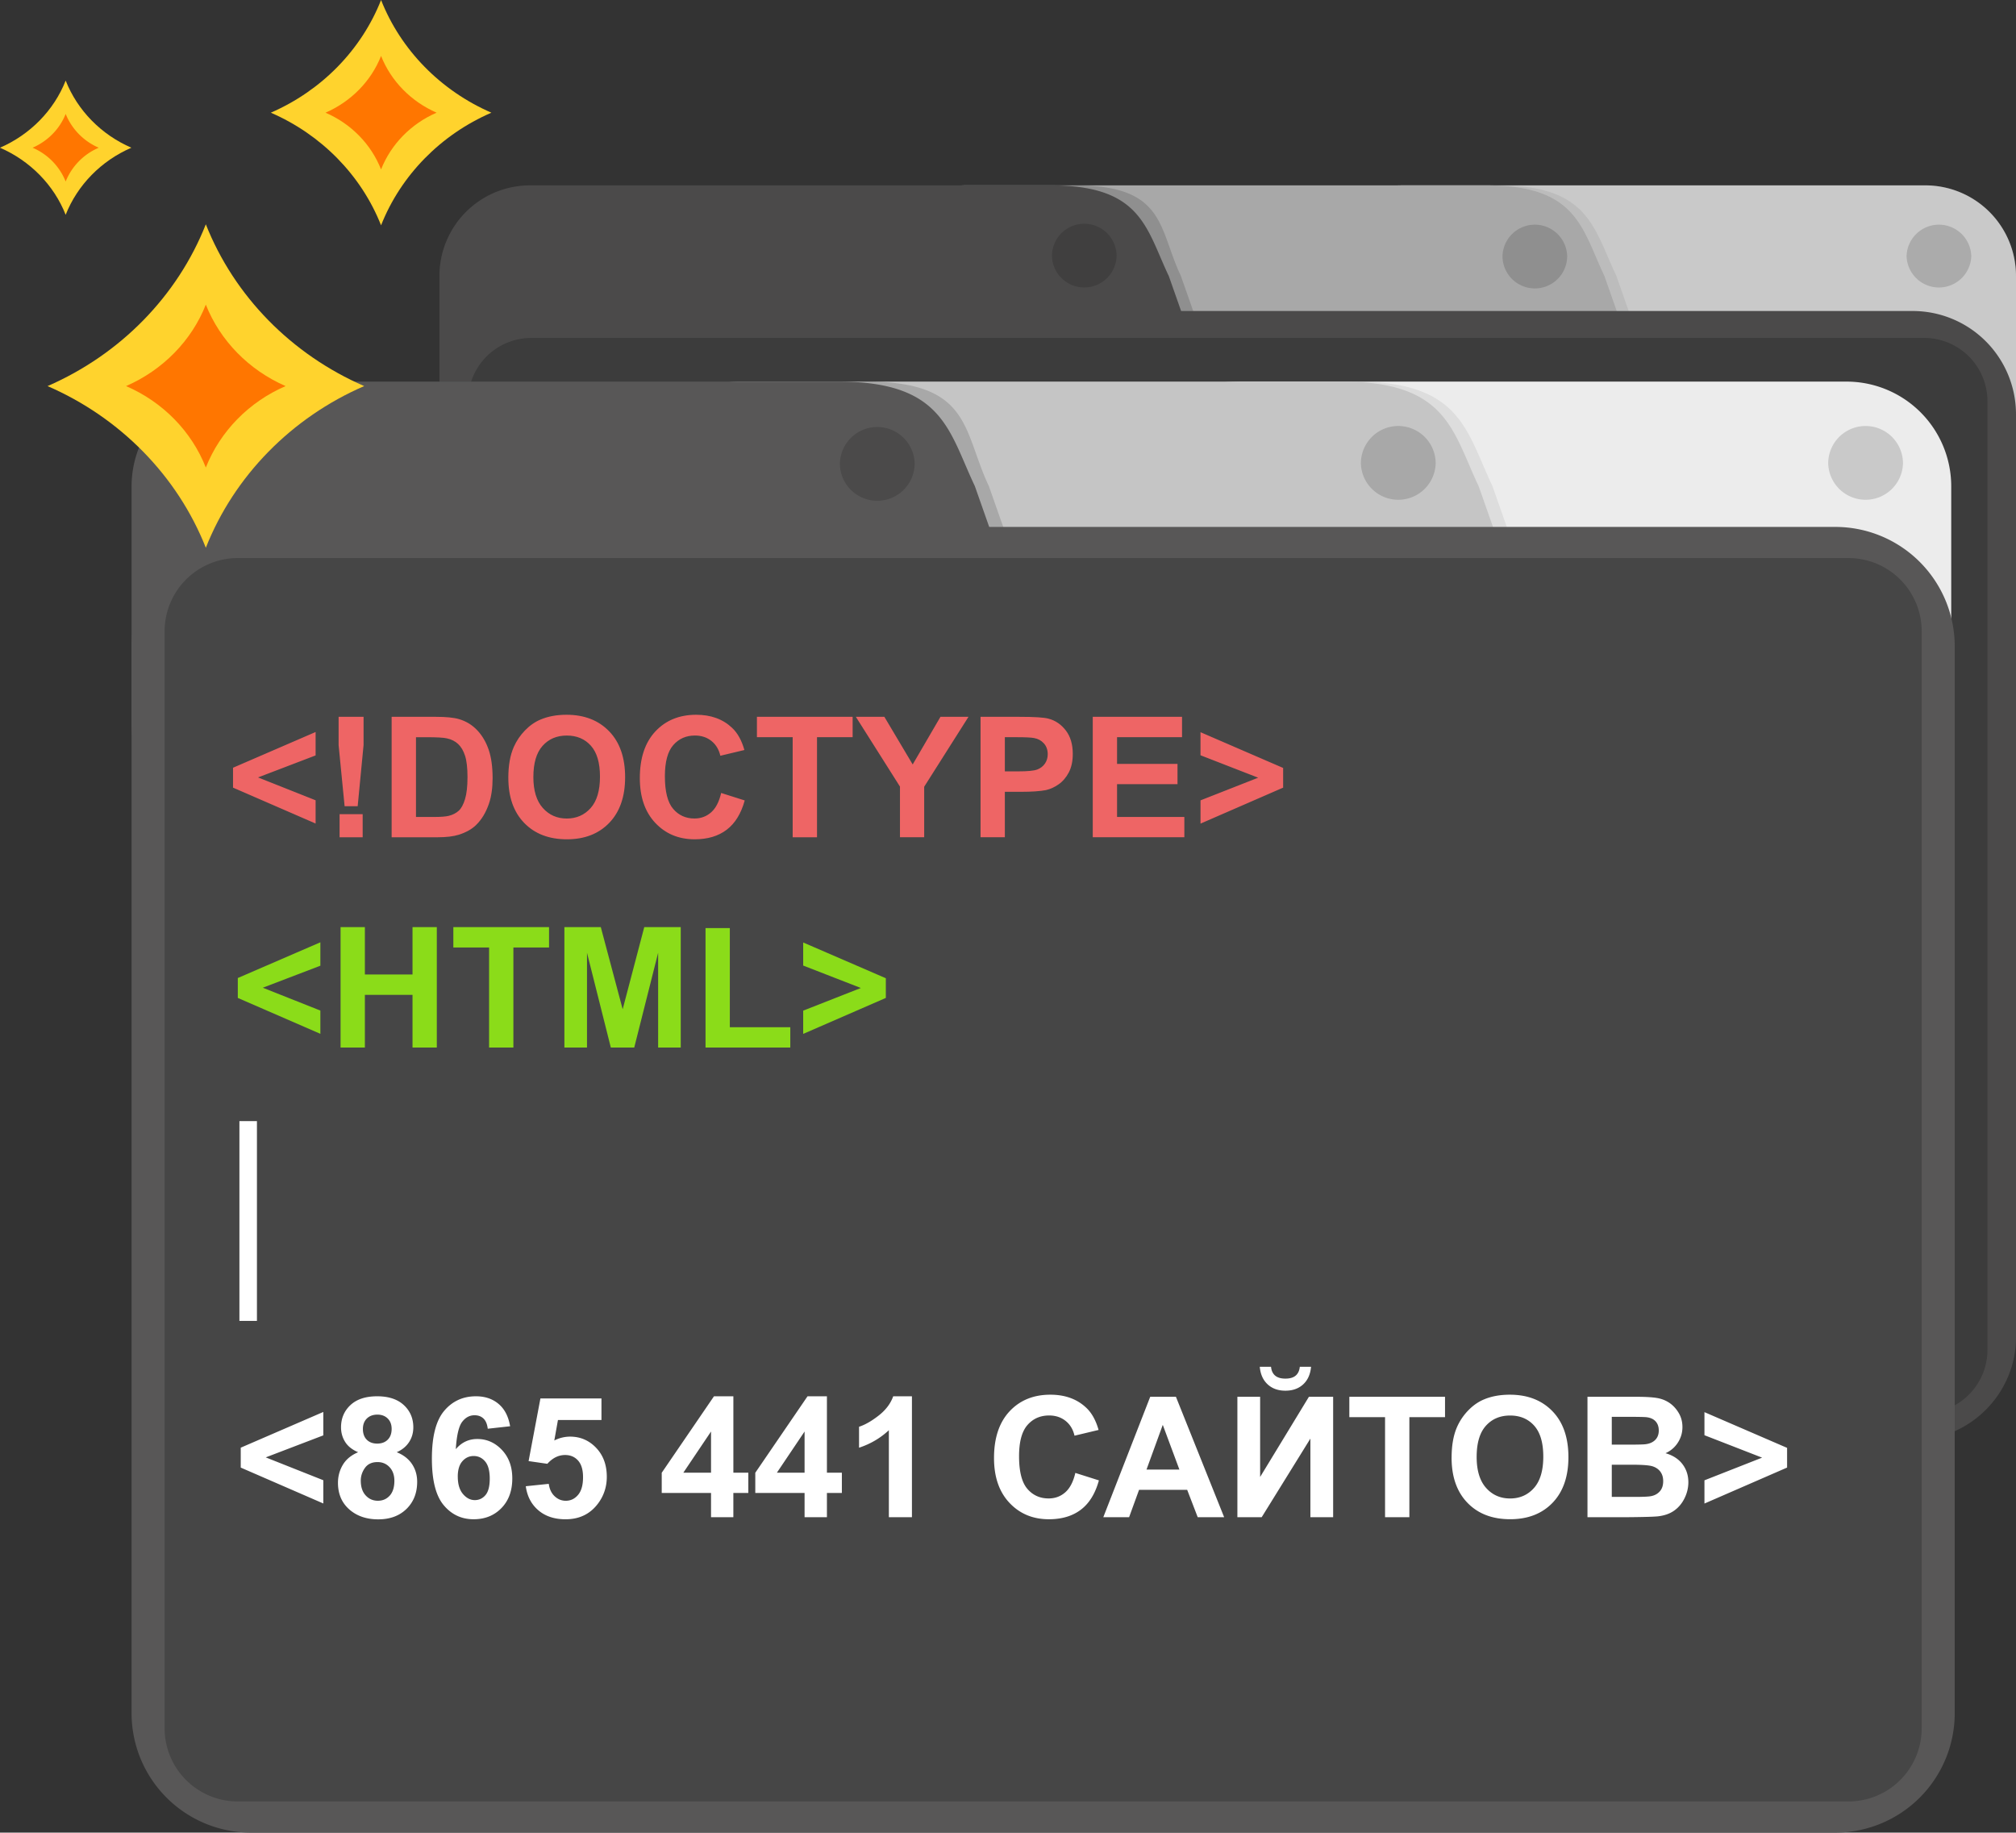 <svg xmlns="http://www.w3.org/2000/svg" width="143.807" height="130.721" viewBox="0 0 143.807 130.721"><rect x="0" y="0" width="143.807" height="130.721" fill="#333333" stroke="none"/><path fill="#ECECEC" d="M91.784 19.683c1.615-3.392 1.932-6.46 8.4-6.46h37.16a6.463 6.463 0 0 1 6.463 6.46v14.7a6.464 6.464 0 0 1-6.463 6.463h-37.16c-3.568 0-13.57-2.894-13.57-6.462l5.17-14.7z"/><path opacity=".1" fill="#585757" d="M115.3 19.683c-1.616-3.392-1.933-6.46-8.4-6.46H69.74a6.462 6.462 0 0 0-6.463 6.46v14.7a6.462 6.462 0 0 0 6.462 6.463h37.16c3.57 0 13.57-2.894 13.57-6.462l-5.17-14.7z"/><path fill="#C5C5C5" d="M114.446 19.683c-1.615-3.392-1.933-6.46-8.4-6.46H68.884a6.46 6.46 0 0 0-6.46 6.46v14.7a6.462 6.462 0 0 0 6.46 6.463h37.16c3.57 0 13.57-2.894 13.57-6.462l-5.168-14.7z"/><path opacity=".15" d="M84.236 19.683c-1.616-3.392-1.068-6.46-7.536-6.46H39.54a6.462 6.462 0 0 0-6.462 6.46v14.7a6.462 6.462 0 0 0 6.462 6.463H76.7c3.57 0 12.705-2.894 12.705-6.462l-5.17-14.7z"/><path fill="#585757" d="M143.807 95.355c0 4.068-3.3 7.366-7.367 7.366H38.715a7.367 7.367 0 0 1-7.367-7.365V29.55a7.366 7.366 0 0 1 7.367-7.365h97.725a7.367 7.367 0 0 1 7.367 7.365v65.805z"/><path fill="#585757" d="M83.37 19.683c-1.614-3.392-1.93-6.46-8.4-6.46H37.81a6.462 6.462 0 0 0-6.462 6.46v14.7a6.463 6.463 0 0 0 6.462 6.463h37.16c3.57 0 13.572-2.894 13.572-6.462l-5.17-14.7z"/><path fill="#464646" d="M33.385 96.285a4.516 4.516 0 0 0 4.517 4.515h99.353a4.516 4.516 0 0 0 4.516-4.515V28.62a4.517 4.517 0 0 0-4.515-4.514H37.902a4.516 4.516 0 0 0-4.517 4.515v67.665z"/><path opacity=".15" d="M79.65 18.266a2.307 2.307 0 0 1-4.612 0 2.306 2.306 0 0 1 4.612 0zM111.79 18.266a2.306 2.306 0 0 1-2.305 2.307 2.308 2.308 0 0 1-2.307-2.307 2.307 2.307 0 0 1 4.612 0zM140.616 18.266a2.308 2.308 0 0 1-4.614 0 2.308 2.308 0 0 1 4.614 0h-.002z"/><path opacity=".15" d="M137.344 13.222H37.81a6.462 6.462 0 0 0-6.462 6.46v75.674a7.366 7.366 0 0 0 7.367 7.366h97.725a7.367 7.367 0 0 0 7.367-7.366V19.683c0-3.57-2.894-6.46-6.463-6.46z"/><g><path fill="#ECECEC" d="M79.025 34.692c1.87-3.922 2.234-7.472 9.715-7.472h42.974a7.473 7.473 0 0 1 7.473 7.472v17a7.474 7.474 0 0 1-7.473 7.474H88.74c-4.128 0-15.693-3.347-15.693-7.473l5.978-17z"/><path opacity=".1" fill="#585757" d="M106.47 34.692c-1.87-3.922-2.235-7.472-9.716-7.472H53.782a7.473 7.473 0 0 0-7.473 7.472v17a7.474 7.474 0 0 0 7.472 7.474h42.973c4.128 0 15.693-3.347 15.693-7.473l-5.98-17z"/><path fill="#C5C5C5" d="M105.482 34.692c-1.868-3.922-2.235-7.472-9.715-7.472H52.794a7.473 7.473 0 0 0-7.473 7.472v17a7.474 7.474 0 0 0 7.474 7.474h42.973c4.128 0 15.692-3.347 15.692-7.473l-5.978-17z"/><path opacity=".15" d="M70.547 34.692c-1.87-3.922-1.234-7.472-8.715-7.472H18.86a7.473 7.473 0 0 0-7.474 7.472v17a7.474 7.474 0 0 0 7.473 7.474H61.83c4.127 0 14.693-3.347 14.693-7.473l-5.978-17z"/><path fill="#585757" d="M139.436 122.202a8.52 8.52 0 0 1-8.52 8.52H17.906a8.518 8.518 0 0 1-8.52-8.52V46.104a8.52 8.52 0 0 1 8.52-8.518h113.01a8.52 8.52 0 0 1 8.52 8.518v76.098z"/><path fill="#585757" d="M69.547 34.692c-1.87-3.922-2.234-7.472-9.715-7.472H16.86a7.473 7.473 0 0 0-7.474 7.472v17a7.474 7.474 0 0 0 7.473 7.474H59.83c4.127 0 15.693-3.347 15.693-7.473l-5.978-17z"/><path fill="#464646" d="M11.742 123.277a5.222 5.222 0 0 0 5.223 5.222h114.893a5.222 5.222 0 0 0 5.222-5.223V45.03a5.223 5.223 0 0 0-5.222-5.223H16.965a5.223 5.223 0 0 0-5.223 5.222v78.247z"/><path opacity=".15" d="M65.245 33.054a2.667 2.667 0 0 1-5.334 0 2.668 2.668 0 0 1 5.334 0zM102.41 33.054a2.668 2.668 0 0 1-5.334 0 2.667 2.667 0 0 1 5.334 0zM135.745 33.054a2.668 2.668 0 0 1-5.334 0 2.667 2.667 0 0 1 5.334 0h-.002z"/><g fill="#EE6565"><path d="M22.513 58.743l-5.89-2.56v-1.42l5.89-2.548v1.67l-4.107 1.57 4.107 1.63v1.658zM24.582 57.507l-.428-4.36v-2.015h1.78v2.016l-.42 4.36h-.932zm-.358 2.215v-1.646h1.646v1.646h-1.646zM27.94 51.132h3.17c.714 0 1.26.055 1.634.164.504.148.936.412 1.295.79s.632.844.82 1.393.28 1.225.28 2.03c0 .706-.088 1.315-.264 1.827-.215.625-.52 1.13-.92 1.518-.3.293-.707.52-1.22.686-.382.122-.894.183-1.534.183h-3.264v-8.59zm1.733 1.453v5.69h1.295c.484 0 .834-.028 1.05-.083.28-.07.514-.19.7-.357s.336-.444.453-.83.177-.908.177-1.572-.06-1.174-.176-1.53-.28-.632-.49-.83-.48-.335-.804-.405c-.242-.055-.717-.082-1.424-.082h-.78zM36.26 55.48c0-.876.13-1.61.392-2.204.195-.438.462-.83.8-1.178s.708-.605 1.11-.773c.535-.227 1.152-.34 1.852-.34 1.266 0 2.278.393 3.038 1.178s1.14 1.877 1.14 3.275c0 1.387-.377 2.472-1.13 3.255s-1.763 1.175-3.024 1.175c-1.277 0-2.293-.39-3.047-1.17s-1.13-1.85-1.13-3.22zm1.786-.06c0 .974.225 1.71.674 2.213s1.02.753 1.71.753 1.26-.25 1.703-.747.665-1.246.665-2.242c0-.984-.216-1.72-.647-2.203s-1.004-.727-1.72-.727-1.29.245-1.728.735-.656 1.23-.656 2.218zM51.44 56.563l1.683.533c-.258.938-.687 1.634-1.286 2.09s-1.36.682-2.282.682c-1.14 0-2.078-.39-2.812-1.17s-1.102-1.844-1.102-3.195c0-1.43.37-2.54 1.108-3.33s1.71-1.188 2.912-1.188c1.05 0 1.904.31 2.56.932.392.367.685.895.88 1.582l-1.717.41c-.102-.446-.313-.798-.636-1.056s-.714-.387-1.175-.387c-.637 0-1.153.23-1.55.686s-.595 1.197-.595 2.22c0 1.087.195 1.86.586 2.32s.898.692 1.523.692c.46 0 .857-.146 1.19-.44s.57-.753.715-1.382zM56.544 59.722v-7.137h-2.55v-1.453h6.827v1.453H58.28v7.137h-1.734zM64.197 59.722v-3.615l-3.146-4.975h2.034l2.02 3.398 1.98-3.398h2l-3.16 4.986v3.604h-1.727zM69.945 59.722v-8.59h2.783c1.055 0 1.742.043 2.062.13.492.128.904.408 1.236.84s.498.99.498 1.673c0 .527-.096.97-.287 1.33s-.435.642-.73.847-.594.34-.898.407c-.415.08-1.015.122-1.8.122h-1.13v3.24h-1.735zm1.734-7.137v2.438h.948c.684 0 1.14-.045 1.37-.135s.412-.23.543-.422.197-.414.197-.668c0-.312-.092-.57-.275-.773s-.416-.33-.697-.38c-.207-.04-.623-.06-1.248-.06h-.838zM77.95 59.722v-8.59h6.368v1.453h-4.635v1.904h4.312v1.446h-4.312v2.338h4.8v1.447h-6.534zM85.636 58.75v-1.66l4.113-1.616-4.114-1.6v-1.646l5.895 2.55v1.405l-5.894 2.566z"/></g><g fill="#8BDC19"><path d="M22.853 73.743l-5.89-2.56v-1.42l5.89-2.548v1.67l-4.107 1.57 4.107 1.63v1.658zM24.294 74.722v-8.59h1.734v3.38h3.398v-3.38h1.734v8.59h-1.734v-3.756h-3.398v3.756h-1.734zM34.888 74.722v-7.137h-2.55v-1.453h6.827v1.453h-2.543v7.137h-1.734zM40.26 74.722v-8.59h2.597l1.56 5.86 1.54-5.86h2.602v8.59h-1.612V67.96l-1.705 6.762h-1.67l-1.7-6.762v6.762h-1.612zM50.327 74.722v-8.52h1.734v7.072h4.313v1.447h-6.046zM57.294 73.75v-1.66l4.113-1.616-4.113-1.6v-1.646l5.895 2.55v1.405l-5.896 2.566z"/></g><g fill="#FFF"><path d="M23.063 107.244l-5.89-2.56v-1.42l5.89-2.548v1.67l-4.107 1.57 4.107 1.63v1.658zM25.547 103.588c-.426-.18-.735-.426-.93-.74s-.29-.66-.29-1.035c0-.64.225-1.17.672-1.588s1.082-.627 1.906-.627c.816 0 1.45.21 1.9.627s.678.947.678 1.588c0 .398-.104.754-.31 1.064s-.5.547-.874.71c.477.192.84.472 1.087.84s.372.79.372 1.27c0 .793-.254 1.438-.76 1.934s-1.18.745-2.02.745c-.78 0-1.43-.205-1.95-.615-.613-.484-.92-1.148-.92-1.992 0-.465.115-.89.346-1.28s.595-.69 1.09-.9zm.188 2.02c0 .454.116.808.35 1.062s.52.38.87.38c.34 0 .62-.12.843-.364s.334-.598.334-1.06c0-.4-.113-.724-.34-.968s-.514-.367-.86-.367c-.403 0-.703.14-.9.417s-.297.578-.297.902zm.152-3.678c0 .328.093.584.278.768s.433.275.74.275c.313 0 .563-.092.75-.277s.282-.443.282-.77c0-.31-.093-.556-.278-.74s-.432-.28-.736-.28c-.316 0-.568.094-.756.28s-.28.435-.28.744zM36.387 101.736l-1.594.176c-.04-.328-.14-.57-.305-.727s-.377-.234-.64-.234c-.347 0-.64.157-.88.47s-.393.963-.455 1.95c.41-.483.92-.726 1.53-.726.687 0 1.275.262 1.766.785s.734 1.198.734 2.026c0 .88-.258 1.584-.773 2.115s-1.177.798-1.985.798c-.867 0-1.58-.336-2.14-1.01s-.837-1.78-.837-3.314c0-1.574.29-2.71.873-3.404s1.34-1.043 2.27-1.043c.65 0 1.19.184 1.62.55s.7.894.817 1.59zm-3.732 3.592c0 .535.123.95.37 1.24s.526.436.843.436c.305 0 .56-.12.762-.357s.305-.63.305-1.172c0-.56-.11-.967-.328-1.227s-.492-.39-.82-.39c-.316 0-.584.124-.803.372s-.33.614-.33 1.098zM37.506 106.014l1.64-.17c.048.37.187.666.417.883s.496.324.797.324c.344 0 .635-.138.873-.417s.357-.7.357-1.264c0-.528-.118-.923-.354-1.187s-.544-.396-.923-.396c-.473 0-.896.21-1.27.627l-1.337-.193.844-4.47h4.354v1.54H39.8l-.26 1.46a2.483 2.483 0 0 1 1.126-.275c.73 0 1.35.266 1.857.797s.762 1.22.762 2.068c0 .707-.205 1.338-.615 1.893-.56.758-1.334 1.137-2.326 1.137-.793 0-1.44-.213-1.94-.64s-.8-.998-.898-1.716zM50.72 108.223v-1.73h-3.517v-1.44l3.727-5.455h1.383v5.45h1.066v1.446h-1.067v1.73H50.72zm0-3.176v-2.936l-1.976 2.937h1.975zM57.393 108.223v-1.73h-3.516v-1.44l3.727-5.455h1.383v5.45h1.066v1.446h-1.066v1.73h-1.594zm0-3.176v-2.936l-1.975 2.937h1.975zM65.05 108.223h-1.645v-6.205c-.602.562-1.31.98-2.127 1.248v-1.494c.43-.14.896-.406 1.4-.8s.85-.85 1.037-1.374h1.336v8.625zM76.706 105.064l1.682.533c-.258.938-.687 1.635-1.286 2.09s-1.36.682-2.282.682c-1.14 0-2.078-.39-2.812-1.17s-1.102-1.845-1.102-3.196c0-1.43.37-2.54 1.107-3.33s1.71-1.188 2.912-1.188c1.05 0 1.904.31 2.56.932.392.367.685.895.88 1.582l-1.717.41c-.102-.445-.313-.797-.636-1.055s-.714-.387-1.175-.387c-.637 0-1.153.23-1.55.686s-.595 1.197-.595 2.22c0 1.087.195 1.86.586 2.32s.898.692 1.523.692c.462 0 .858-.146 1.19-.44s.57-.753.716-1.382zM87.323 108.223h-1.887l-.75-1.95h-3.434l-.71 1.95h-1.84l3.347-8.59h1.833l3.44 8.59zm-3.194-3.4l-1.185-3.187-1.16 3.188h2.344zM88.266 99.633h1.623v5.72l3.48-5.72h1.728v8.59h-1.623v-5.607L90 108.223h-1.734v-8.59zm4.453-2.14h.802c-.047.532-.233.95-.56 1.253s-.75.453-1.27.453-.94-.15-1.268-.454-.513-.72-.56-1.252h.803c.027.277.125.488.293.63s.412.214.732.214.564-.07.732-.213.268-.354.295-.63zM98.8 108.223v-7.137h-2.548v-1.453h6.826v1.453h-2.543v7.137H98.8zM103.547 103.98c0-.875.13-1.61.393-2.203.195-.438.462-.83.8-1.178s.708-.606 1.11-.774c.535-.227 1.152-.34 1.852-.34 1.266 0 2.278.393 3.038 1.178s1.14 1.877 1.14 3.275c0 1.386-.377 2.472-1.13 3.255s-1.763 1.174-3.024 1.174c-1.277 0-2.293-.39-3.047-1.17s-1.133-1.852-1.133-3.22zm1.787-.058c0 .973.225 1.71.674 2.213s1.02.752 1.71.752 1.26-.248 1.703-.746.666-1.245.666-2.24c0-.985-.216-1.72-.647-2.204s-1.006-.727-1.72-.727-1.292.245-1.73.735-.656 1.23-.656 2.217zM113.24 99.633h3.433c.68 0 1.187.03 1.52.086s.634.173.897.353.483.42.66.72.263.632.263 1.003c0 .402-.108.77-.325 1.107s-.51.588-.882.756c.523.15.926.41 1.207.778s.422.8.422 1.295c0 .39-.09.77-.272 1.14s-.43.665-.744.886-.703.354-1.164.405c-.29.03-.986.05-2.092.06h-2.924v-8.592zm1.733 1.43v1.985h1.137c.676 0 1.096-.01 1.26-.03.297-.034.53-.136.7-.306s.255-.395.255-.672c0-.266-.073-.48-.22-.646s-.364-.268-.653-.303c-.172-.02-.666-.028-1.482-.028h-.997zm0 3.416v2.296h1.605c.625 0 1.02-.018 1.19-.053.257-.047.467-.16.63-.342s.242-.425.242-.73c0-.257-.062-.476-.188-.655s-.306-.31-.542-.393-.75-.123-1.538-.123h-1.4zM121.583 107.25v-1.658l4.113-1.617-4.113-1.6v-1.646l5.895 2.548v1.406l-5.895 2.566z"/></g><path fill="#FFF" d="M17.078 79.97h1.25v14.25h-1.25z"/></g><g><path fill="#FFD32D" d="M14.682 16c-2.027 5.135-6.115 9.287-11.29 11.54 5.175 2.245 9.263 6.4 11.29 11.532 2.03-5.133 6.117-9.287 11.296-11.533-5.18-2.253-9.266-6.405-11.296-11.54z"/><path fill="#FF7600" d="M14.682 21.73c-1.018 2.58-3.076 4.67-5.69 5.81 2.614 1.127 4.673 3.223 5.69 5.81 1.023-2.587 3.08-4.683 5.688-5.81-2.608-1.14-4.665-3.23-5.688-5.81z"/></g><g><path fill="#FFD32D" d="M27.183 0c-1.412 3.577-4.26 6.47-7.864 8.038 3.603 1.564 6.45 4.46 7.863 8.034 1.415-3.575 4.26-6.47 7.87-8.034-3.61-1.568-6.456-4.46-7.87-8.038z"/><path fill="#FF7600" d="M27.183 3.99c-.71 1.8-2.143 3.255-3.964 4.048 1.82.785 3.254 2.245 3.963 4.048.713-1.803 2.146-3.263 3.962-4.048-1.817-.793-3.25-2.25-3.962-4.048z"/></g><g><path fill="#FFD32D" d="M4.684 5.75C3.844 7.88 2.146 9.604 0 10.537c2.146.932 3.843 2.656 4.684 4.785.842-2.13 2.538-3.854 4.687-4.785C7.22 9.604 5.527 7.88 4.685 5.75z"/><path fill="#FF7600" d="M4.684 8.127c-.422 1.07-1.276 1.938-2.36 2.41a4.403 4.403 0 0 1 2.36 2.41 4.414 4.414 0 0 1 2.36-2.41 4.435 4.435 0 0 1-2.36-2.41z"/></g></svg>
